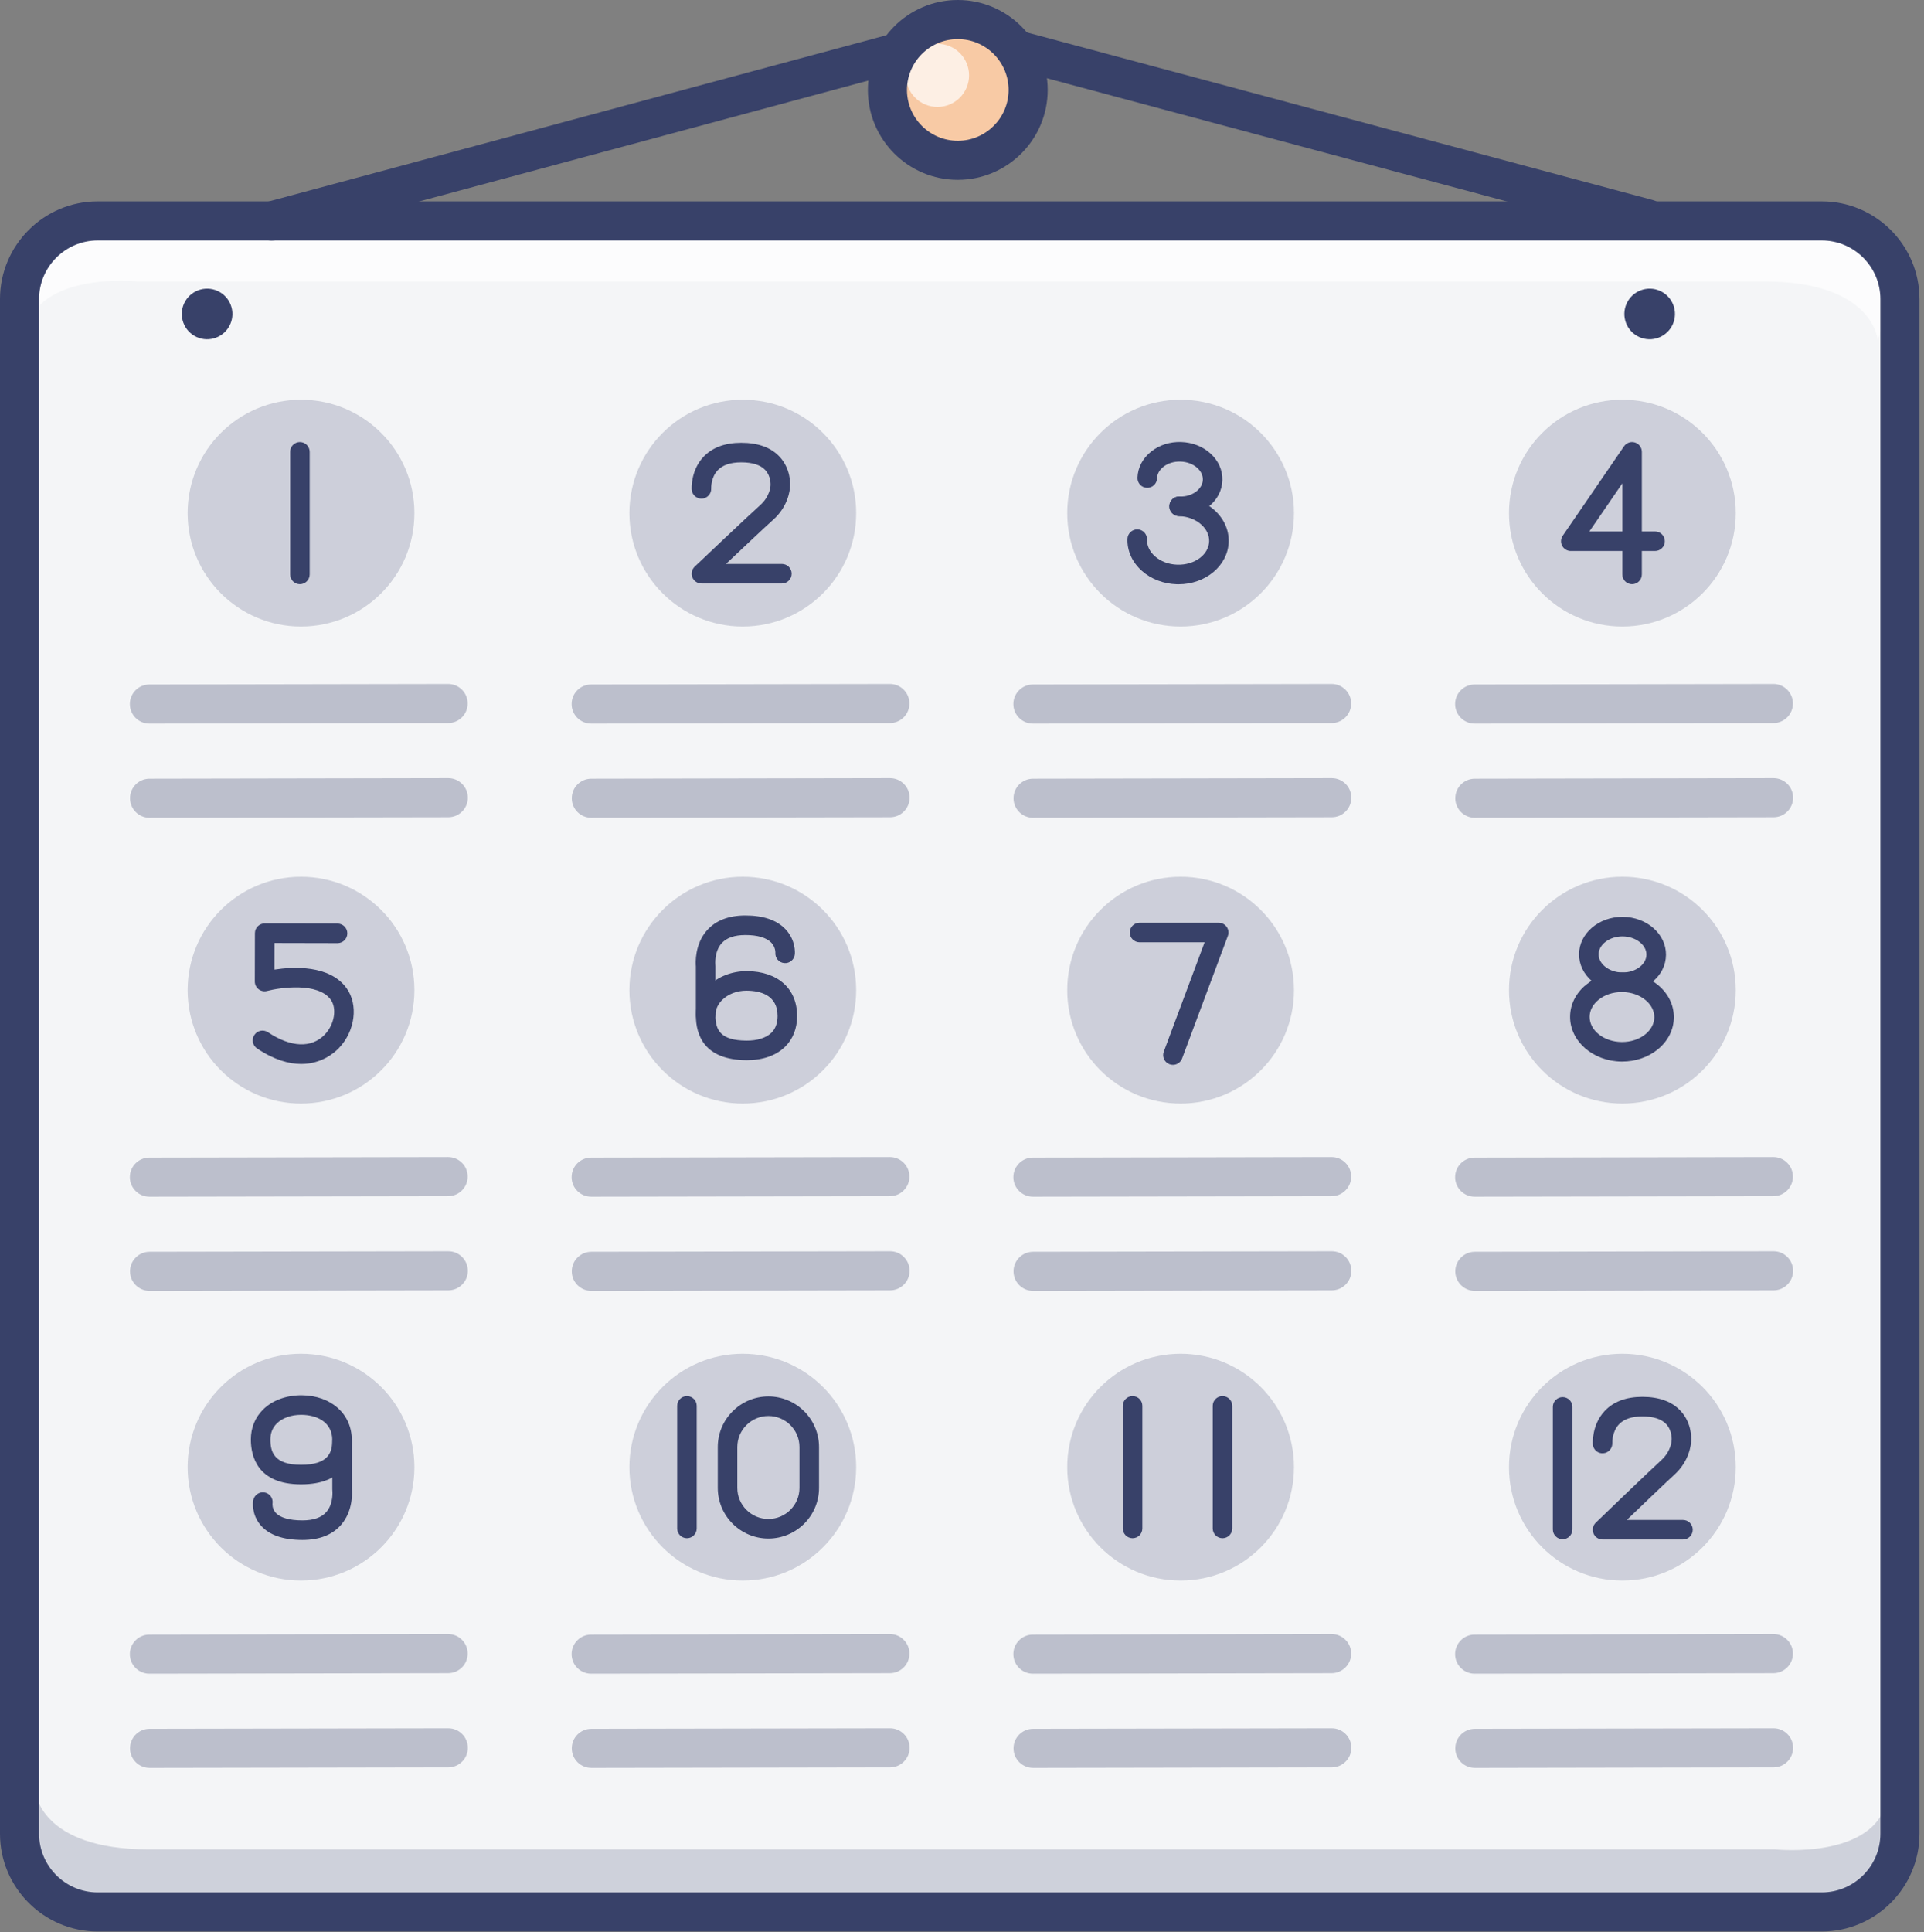 <?xml version="1.0" encoding="UTF-8"?>
<svg width="243px" height="244px" viewBox="0 0 243 244" version="1.1" xmlns="http://www.w3.org/2000/svg" xmlns:xlink="http://www.w3.org/1999/xlink">
    <rect x="0" y="0" width="243" height="244" fill="#808080" stroke="none"/>
    <title>5A93E804-755B-4858-AB70-CD7CB96C353B</title>
    <g id="Style-guide" stroke="none" stroke-width="1" fill="none" fill-rule="evenodd">
        <g id="Styleguide" transform="translate(-731, -13727)" fill-rule="nonzero">
            <g id="5453288_calendar_date_year_icon-(1)" transform="translate(731, 13727)">
                <g id="Colors" transform="translate(2.469, 27.65)">
                    <path d="M227.616,213.791 L9.875,213.791 C4.444,213.791 0,209.347 0,203.916 L0,10.122 C0,4.691 4.444,0.247 9.875,0.247 L227.616,0.247 C233.047,0.247 237.491,4.691 237.491,10.122 L237.491,203.916 C237.491,209.347 233.047,213.791 227.616,213.791 Z" id="Path" fill="#F4F5F7"></path>
                    <g id="Group" opacity="0.7" transform="translate(21.231, 22.712)" fill="#384169">
                        <g opacity="0.3" transform="translate(166.885, 120.474)" id="Oval">
                            <g>
                                <circle cx="14.319" cy="14.436" r="14.319"></circle>
                            </g>
                        </g>
                        <g opacity="0.3" transform="translate(55.793, 60.237)" id="Oval">
                            <g>
                                <circle cx="14.319" cy="14.436" r="14.319"></circle>
                            </g>
                        </g>
                        <g opacity="0.3" transform="translate(0, 60.237)" id="Oval">
                            <g>
                                <circle cx="14.319" cy="14.436" r="14.319"></circle>
                            </g>
                        </g>
                        <g opacity="0.3" id="Oval">
                            <g>
                                <circle cx="14.319" cy="14.436" r="14.319"></circle>
                            </g>
                        </g>
                        <g opacity="0.3" transform="translate(55.793, 0)" id="Oval">
                            <g>
                                <circle cx="14.319" cy="14.436" r="14.319"></circle>
                            </g>
                        </g>
                        <g opacity="0.3" transform="translate(111.092, 0)" id="Oval">
                            <g>
                                <circle cx="14.319" cy="14.436" r="14.319"></circle>
                            </g>
                        </g>
                        <g opacity="0.3" transform="translate(166.885, 0)" id="Oval">
                            <g>
                                <circle cx="14.319" cy="14.436" r="14.319"></circle>
                            </g>
                        </g>
                        <g opacity="0.3" transform="translate(111.092, 60.237)" id="Oval">
                            <g>
                                <circle cx="14.319" cy="14.436" r="14.319"></circle>
                            </g>
                        </g>
                        <g opacity="0.3" transform="translate(166.885, 60.237)" id="Oval">
                            <g>
                                <circle cx="14.319" cy="14.436" r="14.319"></circle>
                            </g>
                        </g>
                        <g opacity="0.3" transform="translate(0, 120.474)" id="Oval">
                            <g>
                                <circle cx="14.319" cy="14.436" r="14.319"></circle>
                            </g>
                        </g>
                        <g opacity="0.3" transform="translate(55.793, 120.474)" id="Oval">
                            <g>
                                <circle cx="14.319" cy="14.436" r="14.319"></circle>
                            </g>
                        </g>
                        <g opacity="0.3" transform="translate(111.092, 120.474)" id="Oval">
                            <g>
                                <circle cx="14.319" cy="14.436" r="14.319"></circle>
                            </g>
                        </g>
                    </g>
                    <path d="M146.607,37.524 C146.543,37.524 146.48,37.523 146.415,37.521 C145.734,37.5 145.198,36.931 145.219,36.25 C145.24,35.568 145.809,35.022 146.49,35.053 C147.303,35.085 148.067,34.845 148.64,34.397 C149.146,34 149.434,33.481 149.45,32.933 C149.467,32.386 149.212,31.85 148.731,31.423 C148.187,30.941 147.439,30.662 146.625,30.637 C145.806,30.613 145.047,30.846 144.474,31.293 C143.968,31.69 143.681,32.209 143.664,32.756 C143.643,33.438 143.075,33.974 142.393,33.953 C141.711,33.932 141.176,33.363 141.196,32.681 C141.236,31.39 141.859,30.207 142.952,29.351 C143.978,28.546 145.304,28.125 146.7,28.169 C148.091,28.212 149.394,28.712 150.369,29.577 C151.407,30.498 151.957,31.717 151.918,33.008 C151.878,34.3 151.255,35.483 150.162,36.34 C149.184,37.107 147.928,37.524 146.607,37.524 Z" id="Path" fill="#384169"></path>
                    <path d="M146.38,46.13 C146.304,46.13 146.229,46.129 146.152,46.127 C144.486,46.076 142.927,45.479 141.761,44.445 C140.533,43.355 139.882,41.917 139.929,40.396 C139.949,39.714 140.521,39.186 141.2,39.199 C141.881,39.22 142.417,39.789 142.396,40.471 C142.373,41.247 142.729,42.003 143.4,42.598 C144.134,43.249 145.138,43.626 146.227,43.659 C148.396,43.726 150.194,42.402 150.246,40.71 C150.27,39.933 149.914,39.177 149.243,38.582 C148.509,37.931 147.505,37.554 146.415,37.521 C145.733,37.5 145.198,36.931 145.219,36.25 C145.239,35.568 145.809,35.022 146.49,35.053 C148.156,35.104 149.716,35.701 150.881,36.736 C152.109,37.825 152.76,39.263 152.714,40.785 C152.622,43.771 149.802,46.13 146.38,46.13 Z" id="Path" fill="#384169"></path>
                    <path d="M35.576,106.703 C34.048,106.703 32.184,106.206 30.002,104.751 C29.435,104.373 29.281,103.607 29.66,103.039 C30.038,102.472 30.804,102.319 31.372,102.697 C34.268,104.628 36.887,104.733 38.556,102.987 C39.777,101.71 40.114,99.687 39.293,98.569 C37.685,96.378 32.949,97.045 31.26,97.487 C30.89,97.585 30.495,97.504 30.192,97.27 C29.889,97.035 29.712,96.674 29.713,96.291 L29.727,90.193 C29.728,89.512 30.281,88.962 30.961,88.962 C30.962,88.962 30.963,88.962 30.964,88.962 L40.168,88.983 C40.849,88.985 41.401,89.539 41.399,90.22 C41.397,90.901 40.845,91.452 40.165,91.452 C40.164,91.452 40.163,91.452 40.162,91.452 L32.193,91.434 L32.185,94.791 C34.588,94.422 39.137,94.185 41.283,97.109 C42.819,99.202 42.405,102.533 40.341,104.693 C39.745,105.316 38.129,106.703 35.576,106.703 Z" id="Path" fill="#384169"></path>
                    <g id="Group" transform="translate(84.924, 87.886)" fill="#384169">
                        <path d="M6.934,18.341 C6.902,18.341 6.869,18.341 6.837,18.34 C1.594,18.291 0.493,15.229 0.493,12.669 C0.493,11.307 1.058,9.997 2.083,8.98 C3.31,7.764 5.075,7.096 6.936,7.093 C10.849,7.13 13.28,9.303 13.28,12.764 C13.28,14.317 12.762,15.652 11.783,16.621 C10.648,17.747 8.972,18.341 6.934,18.341 Z M6.868,9.561 C5.683,9.561 4.574,9.987 3.821,10.734 C3.429,11.122 2.961,11.773 2.961,12.668 C2.962,14.569 3.625,15.842 6.86,15.871 C8.237,15.884 9.38,15.528 10.046,14.868 C10.554,14.364 10.812,13.657 10.812,12.764 C10.812,10.147 8.692,9.578 6.913,9.562 C6.899,9.562 6.883,9.561 6.868,9.561 Z" id="Shape"></path>
                        <path d="M1.728,13.825 C1.046,13.825 0.494,13.272 0.494,12.59 L0.494,6.523 C0.452,6.03 0.347,3.699 1.892,1.955 C2.999,0.706 4.631,0.072 6.746,0.072 C9.054,0.072 10.777,0.676 11.867,1.867 C13.107,3.221 13.008,4.787 12.992,4.962 C12.933,5.641 12.335,6.145 11.654,6.083 C10.975,6.023 10.473,5.424 10.534,4.744 C10.533,4.739 10.559,4.072 10.02,3.506 C9.418,2.875 8.287,2.541 6.746,2.541 C5.377,2.541 4.37,2.891 3.751,3.58 C2.786,4.656 2.953,6.307 2.955,6.324 C2.96,6.368 2.963,6.421 2.963,6.465 L2.963,12.59 C2.962,13.272 2.41,13.825 1.728,13.825 Z" id="Path"></path>
                    </g>
                    <path d="M35.408,46.12 C34.727,46.12 34.174,45.568 34.174,44.886 L34.174,29.41 C34.174,28.728 34.727,28.176 35.408,28.176 C36.09,28.176 36.643,28.728 36.643,29.41 L36.643,44.886 C36.643,45.568 36.09,46.12 35.408,46.12 Z" id="Path" fill="#384169"></path>
                    <path d="M96.28,46.031 L86.122,46.031 C85.617,46.031 85.163,45.724 84.975,45.255 C84.788,44.786 84.905,44.25 85.272,43.902 C85.543,43.645 91.938,37.571 93.546,36.133 C94.788,35.021 94.844,33.719 94.844,33.706 C94.844,33.667 94.846,33.628 94.85,33.589 L94.85,33.589 C94.85,33.589 94.919,32.501 94.187,31.712 C93.584,31.063 92.562,30.734 91.151,30.734 C89.808,30.734 88.809,31.068 88.181,31.728 C87.298,32.654 87.353,34.005 87.354,34.018 C87.387,34.695 86.868,35.278 86.191,35.317 C85.525,35.351 84.934,34.847 84.889,34.171 C84.883,34.074 84.752,31.777 86.363,30.057 C87.476,28.868 89.086,28.266 91.15,28.266 C93.3,28.266 94.942,28.873 96.031,30.071 C97.399,31.576 97.338,33.417 97.311,33.78 C97.293,34.2 97.106,36.26 95.192,37.973 C94.209,38.852 91.297,41.597 89.219,43.564 L96.28,43.564 C96.962,43.564 97.514,44.116 97.514,44.798 C97.514,45.48 96.962,46.031 96.28,46.031 Z" id="Path" fill="#384169"></path>
                    <path d="M203.659,46.12 C202.977,46.12 202.425,45.568 202.425,44.886 L202.425,41.929 L195.922,41.929 C195.463,41.929 195.043,41.675 194.829,41.27 C194.616,40.865 194.644,40.375 194.903,39.997 L202.641,28.713 C202.947,28.267 203.508,28.071 204.024,28.232 C204.541,28.392 204.893,28.87 204.893,29.411 L204.893,39.461 L206.561,39.461 C207.243,39.461 207.795,40.013 207.795,40.695 C207.795,41.377 207.243,41.929 206.561,41.929 L204.893,41.929 L204.893,44.886 C204.893,45.568 204.341,46.12 203.659,46.12 Z M198.264,39.461 L202.425,39.461 L202.425,33.393 L198.264,39.461 Z" id="Shape" fill="#384169"></path>
                    <path d="M84.289,166.594 C83.607,166.594 83.055,166.041 83.055,165.359 L83.055,149.884 C83.055,149.202 83.607,148.65 84.289,148.65 C84.971,148.65 85.523,149.202 85.523,149.884 L85.523,165.359 C85.523,166.041 84.971,166.594 84.289,166.594 Z" id="Path" fill="#384169"></path>
                    <path d="M140.576,166.594 C139.894,166.594 139.341,166.041 139.341,165.359 L139.341,149.884 C139.341,149.202 139.894,148.65 140.576,148.65 C141.258,148.65 141.81,149.202 141.81,149.884 L141.81,165.359 C141.81,166.041 141.258,166.594 140.576,166.594 Z" id="Path" fill="#384169"></path>
                    <path d="M151.932,166.594 C151.25,166.594 150.698,166.041 150.698,165.359 L150.698,149.884 C150.698,149.202 151.25,148.65 151.932,148.65 C152.614,148.65 153.166,149.202 153.166,149.884 L153.166,165.359 C153.166,166.041 152.614,166.594 151.932,166.594 Z" id="Path" fill="#384169"></path>
                    <g id="Group" transform="translate(193.548, 148.617)" fill="#384169">
                        <path d="M16.54,18.14 L6.382,18.14 C5.879,18.14 5.426,17.834 5.238,17.368 C5.049,16.901 5.163,16.367 5.525,16.018 C5.797,15.756 12.191,9.586 13.799,8.124 C15.054,6.983 15.104,5.675 15.105,5.62 C15.106,5.593 15.108,5.548 15.111,5.521 L15.111,5.521 C15.111,5.521 15.183,4.387 14.429,3.576 C13.824,2.926 12.809,2.597 11.411,2.597 C10.083,2.597 9.09,2.931 8.463,3.59 C7.557,4.541 7.615,5.941 7.615,5.955 C7.648,6.632 7.129,7.215 6.452,7.253 C5.774,7.299 5.195,6.781 5.151,6.105 C5.145,6.006 5.013,3.661 6.648,1.917 C7.76,0.73 9.363,0.128 11.412,0.128 C13.546,0.128 15.182,0.735 16.271,1.933 C17.661,3.459 17.6,5.34 17.573,5.709 C17.556,6.127 17.372,8.213 15.461,9.951 C14.471,10.851 11.526,13.672 9.444,15.672 L16.54,15.672 C17.222,15.672 17.775,16.225 17.775,16.907 C17.775,17.589 17.222,18.14 16.54,18.14 Z" id="Path"></path>
                        <path d="M1.34,18.106 C0.658,18.106 0.106,17.553 0.106,16.871 L0.106,1.395 C0.106,0.713 0.658,0.161 1.34,0.161 C2.022,0.161 2.574,0.713 2.574,1.395 L2.574,16.871 C2.574,17.553 2.022,18.106 1.34,18.106 Z" id="Path"></path>
                    </g>
                    <g id="Group" transform="translate(29.131, 148.123)" fill="#384169">
                        <path d="M6.422,11.669 C0.907,11.669 0.083,8.116 0.083,5.998 C0.083,4.53 0.616,3.226 1.625,2.226 C2.818,1.045 4.571,0.417 6.51,0.422 C10.236,0.457 12.838,2.789 12.838,6.093 C12.838,8.176 12.004,11.669 6.422,11.669 Z M6.432,2.89 C5.179,2.89 4.063,3.286 3.362,3.98 C2.824,4.513 2.552,5.192 2.552,5.998 C2.552,7.582 3.011,9.2 6.422,9.2 C9.9,9.2 10.369,7.63 10.369,6.093 C10.369,3.758 8.364,2.908 6.487,2.891 C6.469,2.89 6.45,2.89 6.432,2.89 Z" id="Shape"></path>
                        <path d="M6.601,18.69 C4.14,18.69 2.356,18.058 1.301,16.81 C0.134,15.431 0.354,13.878 0.382,13.705 C0.495,13.033 1.132,12.58 1.804,12.692 C2.476,12.805 2.93,13.441 2.817,14.113 C2.818,14.115 2.749,14.722 3.208,15.241 C3.775,15.883 4.948,16.221 6.602,16.221 C7.983,16.221 8.995,15.867 9.61,15.169 C10.558,14.093 10.381,12.469 10.379,12.453 C10.373,12.401 10.37,12.349 10.37,12.297 L10.37,6.172 C10.37,5.49 10.922,4.937 11.604,4.937 C12.286,4.937 12.838,5.49 12.838,6.172 L12.838,12.236 C12.883,12.738 12.997,15.06 11.462,16.802 C10.358,18.055 8.722,18.69 6.601,18.69 Z" id="Path"></path>
                    </g>
                    <path d="M145.672,106.819 C145.529,106.819 145.383,106.793 145.241,106.741 C144.602,106.503 144.277,105.791 144.516,105.152 L149.674,91.343 L141.458,91.343 C140.776,91.343 140.223,90.79 140.223,90.108 C140.223,89.426 140.776,88.874 141.458,88.874 L151.453,88.874 C151.857,88.874 152.236,89.072 152.467,89.404 C152.697,89.737 152.751,90.161 152.609,90.54 L146.829,106.016 C146.643,106.512 146.173,106.819 145.672,106.819 Z" id="Path" fill="#384169"></path>
                    <g id="Group" transform="translate(195.523, 87.886)" fill="#384169">
                        <path d="M6.949,9.737 C6.929,9.737 6.909,9.737 6.889,9.737 C5.467,9.724 4.123,9.247 3.106,8.392 C2.021,7.48 1.43,6.255 1.442,4.942 C1.465,2.342 3.916,0.245 6.916,0.245 C6.936,0.245 6.954,0.245 6.973,0.245 C10,0.273 12.443,2.424 12.42,5.041 L12.42,5.041 C12.408,6.353 11.796,7.568 10.694,8.46 C9.677,9.285 8.349,9.737 6.949,9.737 Z M6.918,2.714 C5.295,2.714 3.922,3.739 3.911,4.965 C3.906,5.527 4.184,6.073 4.695,6.502 C5.273,6.988 6.061,7.261 6.911,7.268 C7.756,7.27 8.554,7.018 9.141,6.542 C9.659,6.122 9.946,5.581 9.952,5.018 C9.963,3.784 8.589,2.729 6.952,2.714 C6.941,2.714 6.929,2.714 6.918,2.714 Z" id="Shape"></path>
                        <path d="M6.881,18.515 C6.857,18.515 6.834,18.515 6.81,18.515 C3.197,18.482 0.28,15.933 0.308,12.832 C0.321,11.285 1.047,9.852 2.35,8.795 C3.585,7.795 5.206,7.276 6.911,7.267 C8.618,7.283 10.227,7.854 11.444,8.877 C12.728,9.956 13.427,11.403 13.414,12.95 L13.414,12.95 C13.4,14.497 12.674,15.931 11.371,16.988 C10.154,17.974 8.562,18.515 6.881,18.515 Z M6.841,9.736 C5.724,9.736 4.683,10.082 3.905,10.713 C3.184,11.297 2.783,12.058 2.776,12.855 C2.761,14.594 4.58,16.026 6.832,16.046 C7.966,16.054 9.027,15.71 9.817,15.07 C10.537,14.485 10.938,13.725 10.945,12.928 L10.945,12.928 C10.952,12.131 10.565,11.363 9.855,10.766 C9.077,10.112 8.024,9.747 6.889,9.736 C6.873,9.737 6.857,9.736 6.841,9.736 Z" id="Shape"></path>
                    </g>
                    <path d="M94.578,166.636 C91.053,166.636 88.185,163.768 88.185,160.244 L88.185,155.085 C88.185,151.56 91.053,148.693 94.578,148.693 C98.103,148.693 100.971,151.561 100.971,155.085 L100.971,160.244 C100.971,163.768 98.103,166.636 94.578,166.636 Z M94.578,151.161 C92.415,151.161 90.654,152.921 90.654,155.085 L90.654,160.243 C90.654,162.407 92.414,164.167 94.578,164.167 C96.742,164.167 98.502,162.407 98.502,160.243 L98.502,155.085 C98.502,152.921 96.742,151.161 94.578,151.161 Z" id="Shape" fill="#384169"></path>
                    <g id="Group" opacity="0.2" transform="translate(0.494, 198.485)" fill="#384169">
                        <g id="Path">
                            <path d="M1.481,0 C1.481,0 1.975,7.406 15.8,7.406 C29.625,7.406 221.197,7.406 221.197,7.406 C221.197,7.406 235.022,8.887 235.516,0 C235.516,0 239.713,15.306 225.024,15.306 C210.335,15.306 11.85,15.306 11.85,15.306 C11.85,15.306 -3.95,15.8 1.481,0 Z"></path>
                        </g>
                    </g>
                    <g id="Group" opacity="0.7" fill="#FFFFFF">
                        <g id="Path">
                            <path d="M234.687,15.306 C234.687,15.306 234.194,7.9 220.369,7.9 C206.544,7.9 14.971,7.9 14.971,7.9 C14.971,7.9 1.146,6.419 0.653,15.306 C0.653,15.306 -3.544,-4.33680869e-19 11.145,-4.33680869e-19 C25.834,-4.33680869e-19 224.319,-4.33680869e-19 224.319,-4.33680869e-19 C224.319,-4.33680869e-19 240.119,-0.494 234.687,15.306 Z"></path>
                        </g>
                    </g>
                </g>
                <g id="Lines">
                    <path d="M230.085,243.91 L12.344,243.91 C5.537,243.91 0,238.372 0,231.566 L0,37.771 C0,30.965 5.537,25.428 12.344,25.428 L230.085,25.428 C236.891,25.428 242.428,30.965 242.428,37.771 L242.428,231.566 C242.428,238.372 236.891,243.91 230.085,243.91 Z M12.344,30.365 C8.26,30.365 4.937,33.688 4.937,37.771 L4.937,231.566 C4.937,235.65 8.26,238.972 12.344,238.972 L230.085,238.972 C234.168,238.972 237.491,235.65 237.491,231.566 L237.491,37.771 C237.491,33.688 234.168,30.365 230.085,30.365 L12.344,30.365 Z" id="Shape" fill="#384169"></path>
                    <g id="Group" opacity="0.3" transform="translate(16.294, 145.655)" fill="#384169">
                        <g id="Path">
                            <path d="M2.575,5.464 C1.214,5.464 0.109,4.362 0.107,3 C0.104,1.636 1.207,0.529 2.571,0.527 L40.298,0.459 C40.3,0.459 40.301,0.459 40.303,0.459 C41.664,0.459 42.769,1.561 42.772,2.923 C42.774,4.287 41.671,5.394 40.307,5.397 L2.58,5.464 C2.578,5.464 2.577,5.464 2.575,5.464 Z"></path>
                        </g>
                        <g transform="translate(0, 12.344)" id="Path">
                            <path d="M2.597,5.014 C1.235,5.014 0.13,3.912 0.128,2.55 C0.125,1.186 1.228,0.079 2.592,0.077 L40.32,0.009 C40.321,0.009 40.323,0.009 40.324,0.009 C41.685,0.009 42.79,1.111 42.793,2.474 C42.795,3.837 41.692,4.944 40.329,4.947 L2.601,5.014 C2.6,5.014 2.598,5.014 2.597,5.014 Z"></path>
                        </g>
                        <g transform="translate(55.793, 0)" id="Path">
                            <path d="M2.575,5.464 C1.214,5.464 0.109,4.362 0.107,3 C0.104,1.636 1.207,0.529 2.571,0.527 L40.298,0.459 C40.3,0.459 40.301,0.459 40.303,0.459 C41.664,0.459 42.769,1.561 42.772,2.923 C42.774,4.287 41.671,5.394 40.307,5.397 L2.58,5.464 C2.578,5.464 2.577,5.464 2.575,5.464 Z"></path>
                        </g>
                        <g transform="translate(55.793, 12.344)" id="Path">
                            <path d="M2.597,5.014 C1.235,5.014 0.13,3.912 0.128,2.55 C0.125,1.186 1.228,0.079 2.592,0.077 L40.32,0.009 C40.321,0.009 40.323,0.009 40.324,0.009 C41.685,0.009 42.79,1.111 42.793,2.474 C42.795,3.837 41.692,4.944 40.329,4.947 L2.601,5.014 C2.6,5.014 2.598,5.014 2.597,5.014 Z"></path>
                        </g>
                        <g transform="translate(111.586, 0)" id="Path">
                            <path d="M2.575,5.464 C1.214,5.464 0.109,4.362 0.107,3 C0.104,1.636 1.207,0.529 2.571,0.527 L40.298,0.459 C40.3,0.459 40.301,0.459 40.303,0.459 C41.664,0.459 42.769,1.561 42.772,2.923 C42.774,4.287 41.671,5.394 40.307,5.397 L2.58,5.464 C2.578,5.464 2.577,5.464 2.575,5.464 Z"></path>
                        </g>
                        <g transform="translate(111.586, 12.344)" id="Path">
                            <path d="M2.597,5.014 C1.235,5.014 0.13,3.912 0.128,2.55 C0.125,1.186 1.228,0.079 2.592,0.077 L40.32,0.009 C40.321,0.009 40.323,0.009 40.324,0.009 C41.685,0.009 42.79,1.111 42.793,2.474 C42.795,3.837 41.692,4.944 40.329,4.947 L2.601,5.014 C2.6,5.014 2.598,5.014 2.597,5.014 Z"></path>
                        </g>
                        <g transform="translate(167.379, 0)" id="Path">
                            <path d="M2.575,5.464 C1.214,5.464 0.109,4.362 0.107,3 C0.104,1.636 1.207,0.529 2.571,0.527 L40.298,0.459 C40.3,0.459 40.301,0.459 40.303,0.459 C41.664,0.459 42.769,1.561 42.772,2.923 C42.774,4.287 41.671,5.394 40.307,5.397 L2.58,5.464 C2.578,5.464 2.577,5.464 2.575,5.464 Z"></path>
                        </g>
                        <g transform="translate(167.379, 12.344)" id="Path">
                            <path d="M2.597,5.014 C1.235,5.014 0.13,3.912 0.128,2.55 C0.125,1.186 1.228,0.079 2.592,0.077 L40.32,0.009 C40.321,0.009 40.323,0.009 40.324,0.009 C41.685,0.009 42.79,1.111 42.793,2.474 C42.795,3.837 41.692,4.944 40.329,4.947 L2.601,5.014 C2.6,5.014 2.598,5.014 2.597,5.014 Z"></path>
                        </g>
                    </g>
                    <g id="Group" opacity="0.3" transform="translate(16.294, 205.891)" fill="#384169">
                        <g id="Path">
                            <path d="M2.575,5.464 C1.214,5.464 0.109,4.362 0.107,3 C0.104,1.636 1.207,0.529 2.571,0.527 L40.298,0.459 C40.3,0.459 40.301,0.459 40.303,0.459 C41.664,0.459 42.769,1.561 42.772,2.923 C42.774,4.287 41.671,5.394 40.307,5.397 L2.58,5.464 C2.578,5.464 2.577,5.464 2.575,5.464 Z"></path>
                        </g>
                        <g transform="translate(0, 12.344)" id="Path">
                            <path d="M2.597,5.014 C1.235,5.014 0.13,3.912 0.128,2.55 C0.125,1.186 1.228,0.079 2.592,0.077 L40.32,0.009 C40.321,0.009 40.323,0.009 40.324,0.009 C41.685,0.009 42.79,1.111 42.793,2.474 C42.795,3.837 41.692,4.944 40.329,4.947 L2.601,5.014 C2.6,5.014 2.598,5.014 2.597,5.014 Z"></path>
                        </g>
                        <g transform="translate(55.793, 0)" id="Path">
                            <path d="M2.575,5.464 C1.214,5.464 0.109,4.362 0.107,3 C0.104,1.636 1.207,0.529 2.571,0.527 L40.298,0.459 C40.3,0.459 40.301,0.459 40.303,0.459 C41.664,0.459 42.769,1.561 42.772,2.923 C42.774,4.287 41.671,5.394 40.307,5.397 L2.58,5.464 C2.578,5.464 2.577,5.464 2.575,5.464 Z"></path>
                        </g>
                        <g transform="translate(55.793, 12.344)" id="Path">
                            <path d="M2.597,5.014 C1.235,5.014 0.13,3.912 0.128,2.55 C0.125,1.186 1.228,0.079 2.592,0.077 L40.32,0.009 C40.321,0.009 40.323,0.009 40.324,0.009 C41.685,0.009 42.79,1.111 42.793,2.474 C42.795,3.837 41.692,4.944 40.329,4.947 L2.601,5.014 C2.6,5.014 2.598,5.014 2.597,5.014 Z"></path>
                        </g>
                        <g transform="translate(111.586, 0)" id="Path">
                            <path d="M2.575,5.464 C1.214,5.464 0.109,4.362 0.107,3 C0.104,1.636 1.207,0.529 2.571,0.527 L40.298,0.459 C40.3,0.459 40.301,0.459 40.303,0.459 C41.664,0.459 42.769,1.561 42.772,2.923 C42.774,4.287 41.671,5.394 40.307,5.397 L2.58,5.464 C2.578,5.464 2.577,5.464 2.575,5.464 Z"></path>
                        </g>
                        <g transform="translate(111.586, 12.344)" id="Path">
                            <path d="M2.597,5.014 C1.235,5.014 0.13,3.912 0.128,2.55 C0.125,1.186 1.228,0.079 2.592,0.077 L40.32,0.009 C40.321,0.009 40.323,0.009 40.324,0.009 C41.685,0.009 42.79,1.111 42.793,2.474 C42.795,3.837 41.692,4.944 40.329,4.947 L2.601,5.014 C2.6,5.014 2.598,5.014 2.597,5.014 Z"></path>
                        </g>
                        <g transform="translate(167.379, 0)" id="Path">
                            <path d="M2.575,5.464 C1.214,5.464 0.109,4.362 0.107,3 C0.104,1.636 1.207,0.529 2.571,0.527 L40.298,0.459 C40.3,0.459 40.301,0.459 40.303,0.459 C41.664,0.459 42.769,1.561 42.772,2.923 C42.774,4.287 41.671,5.394 40.307,5.397 L2.58,5.464 C2.578,5.464 2.577,5.464 2.575,5.464 Z"></path>
                        </g>
                        <g transform="translate(167.379, 12.344)" id="Path">
                            <path d="M2.597,5.014 C1.235,5.014 0.13,3.912 0.128,2.55 C0.125,1.186 1.228,0.079 2.592,0.077 L40.32,0.009 C40.321,0.009 40.323,0.009 40.324,0.009 C41.685,0.009 42.79,1.111 42.793,2.474 C42.795,3.837 41.692,4.944 40.329,4.947 L2.601,5.014 C2.6,5.014 2.598,5.014 2.597,5.014 Z"></path>
                        </g>
                    </g>
                    <g id="Group" opacity="0.3" transform="translate(16.294, 85.911)" fill="#384169">
                        <g id="Path">
                            <path d="M2.575,5.464 C1.214,5.464 0.109,4.362 0.107,3 C0.104,1.636 1.207,0.529 2.571,0.527 L40.298,0.459 C40.3,0.459 40.301,0.459 40.303,0.459 C41.664,0.459 42.769,1.561 42.772,2.923 C42.774,4.287 41.671,5.394 40.307,5.397 L2.58,5.464 C2.578,5.464 2.577,5.464 2.575,5.464 Z"></path>
                        </g>
                        <g transform="translate(0, 12.344)" id="Path">
                            <path d="M2.597,5.014 C1.235,5.014 0.13,3.912 0.128,2.55 C0.125,1.186 1.228,0.079 2.592,0.077 L40.32,0.009 C40.321,0.009 40.323,0.009 40.324,0.009 C41.685,0.009 42.79,1.111 42.793,2.474 C42.795,3.837 41.692,4.944 40.329,4.947 L2.601,5.014 C2.6,5.014 2.598,5.014 2.597,5.014 Z"></path>
                        </g>
                        <g transform="translate(55.793, 0)" id="Path">
                            <path d="M2.575,5.464 C1.214,5.464 0.109,4.362 0.107,3 C0.104,1.636 1.207,0.529 2.571,0.527 L40.298,0.459 C40.3,0.459 40.301,0.459 40.303,0.459 C41.664,0.459 42.769,1.561 42.772,2.923 C42.774,4.287 41.671,5.394 40.307,5.397 L2.58,5.464 C2.578,5.464 2.577,5.464 2.575,5.464 Z"></path>
                        </g>
                        <g transform="translate(55.793, 12.344)" id="Path">
                            <path d="M2.597,5.014 C1.235,5.014 0.13,3.912 0.128,2.55 C0.125,1.186 1.228,0.079 2.592,0.077 L40.32,0.009 C40.321,0.009 40.323,0.009 40.324,0.009 C41.685,0.009 42.79,1.111 42.793,2.474 C42.795,3.837 41.692,4.944 40.329,4.947 L2.601,5.014 C2.6,5.014 2.598,5.014 2.597,5.014 Z"></path>
                        </g>
                        <g transform="translate(167.379, 0)" id="Path">
                            <path d="M2.575,5.464 C1.214,5.464 0.109,4.362 0.107,3 C0.104,1.636 1.207,0.529 2.571,0.527 L40.298,0.459 C40.3,0.459 40.301,0.459 40.303,0.459 C41.664,0.459 42.769,1.561 42.772,2.923 C42.774,4.287 41.671,5.394 40.307,5.397 L2.58,5.464 C2.578,5.464 2.577,5.464 2.575,5.464 Z"></path>
                        </g>
                        <g transform="translate(167.379, 12.344)" id="Path">
                            <path d="M2.597,5.014 C1.235,5.014 0.13,3.912 0.128,2.55 C0.125,1.186 1.228,0.079 2.592,0.077 L40.32,0.009 C40.321,0.009 40.323,0.009 40.324,0.009 C41.685,0.009 42.79,1.111 42.793,2.474 C42.795,3.837 41.692,4.944 40.329,4.947 L2.601,5.014 C2.6,5.014 2.598,5.014 2.597,5.014 Z"></path>
                        </g>
                        <g transform="translate(111.586, 0)" id="Path">
                            <path d="M2.575,5.464 C1.214,5.464 0.109,4.362 0.107,3 C0.104,1.636 1.207,0.529 2.571,0.527 L40.298,0.459 C40.3,0.459 40.301,0.459 40.303,0.459 C41.664,0.459 42.769,1.561 42.772,2.923 C42.774,4.287 41.671,5.394 40.307,5.397 L2.58,5.464 C2.578,5.464 2.577,5.464 2.575,5.464 Z"></path>
                        </g>
                        <g transform="translate(111.586, 12.344)" id="Path">
                            <path d="M2.597,5.014 C1.235,5.014 0.13,3.912 0.128,2.55 C0.125,1.186 1.228,0.079 2.592,0.077 L40.32,0.009 C40.321,0.009 40.323,0.009 40.324,0.009 C41.685,0.009 42.79,1.111 42.793,2.474 C42.795,3.837 41.692,4.944 40.329,4.947 L2.601,5.014 C2.6,5.014 2.598,5.014 2.597,5.014 Z"></path>
                        </g>
                    </g>
                    <path d="M28.926,41.247 C28.044,42.776 26.09,43.299 24.561,42.417 C23.033,41.534 22.509,39.58 23.391,38.051 C24.273,36.523 26.228,35.999 27.756,36.881 C29.285,37.764 29.809,39.718 28.926,41.247 Z" id="Path" fill="#384169"></path>
                    <path d="M211.118,41.247 C210.235,42.776 208.281,43.299 206.752,42.417 C205.224,41.534 204.7,39.58 205.583,38.051 C206.465,36.523 208.42,35.999 209.948,36.881 C211.477,37.764 212,39.718 211.118,41.247 Z" id="Path" fill="#384169"></path>
                    <path d="M34.314,30.366 C33.225,30.366 32.228,29.64 31.931,28.538 C31.577,27.222 32.357,25.867 33.674,25.513 L120.82,2.06 C121.239,1.947 121.681,1.947 122.1,2.059 L208.752,25.263 C210.069,25.616 210.85,26.969 210.498,28.286 C210.145,29.603 208.794,30.387 207.475,30.032 L121.463,7 L34.957,30.28 C34.742,30.338 34.526,30.366 34.314,30.366 Z" id="Path" fill="#384169"></path>
                    <g id="Group" transform="translate(109.611, 0)">
                        <circle id="Oval" fill="#F8CAA5" cx="11.356" cy="11.356" r="8.887"></circle>
                        <g opacity="0.7" transform="translate(4.444, 5.431)" fill="#FFFFFF" id="Path">
                            <g>
                                <path d="M2.821,7.771 C0.786,6.928 -0.181,4.595 0.662,2.559 C1.505,0.523 3.838,-0.443 5.874,0.4 C7.909,1.243 8.876,3.577 8.033,5.612 C7.19,7.649 4.856,8.614 2.821,7.771 Z"></path>
                            </g>
                        </g>
                        <path d="M11.356,22.712 C5.094,22.712 0,17.618 0,11.356 C0,5.094 5.094,0 11.356,0 C17.618,0 22.712,5.094 22.712,11.356 C22.712,17.618 17.618,22.712 11.356,22.712 Z M11.356,4.937 C7.817,4.937 4.937,7.817 4.937,11.356 C4.937,14.895 7.817,17.775 11.356,17.775 C14.895,17.775 17.775,14.895 17.775,11.356 C17.775,7.817 14.895,4.937 11.356,4.937 Z" id="Shape" fill="#384169"></path>
                    </g>
                </g>
            </g>
        </g>
    </g>
</svg>
